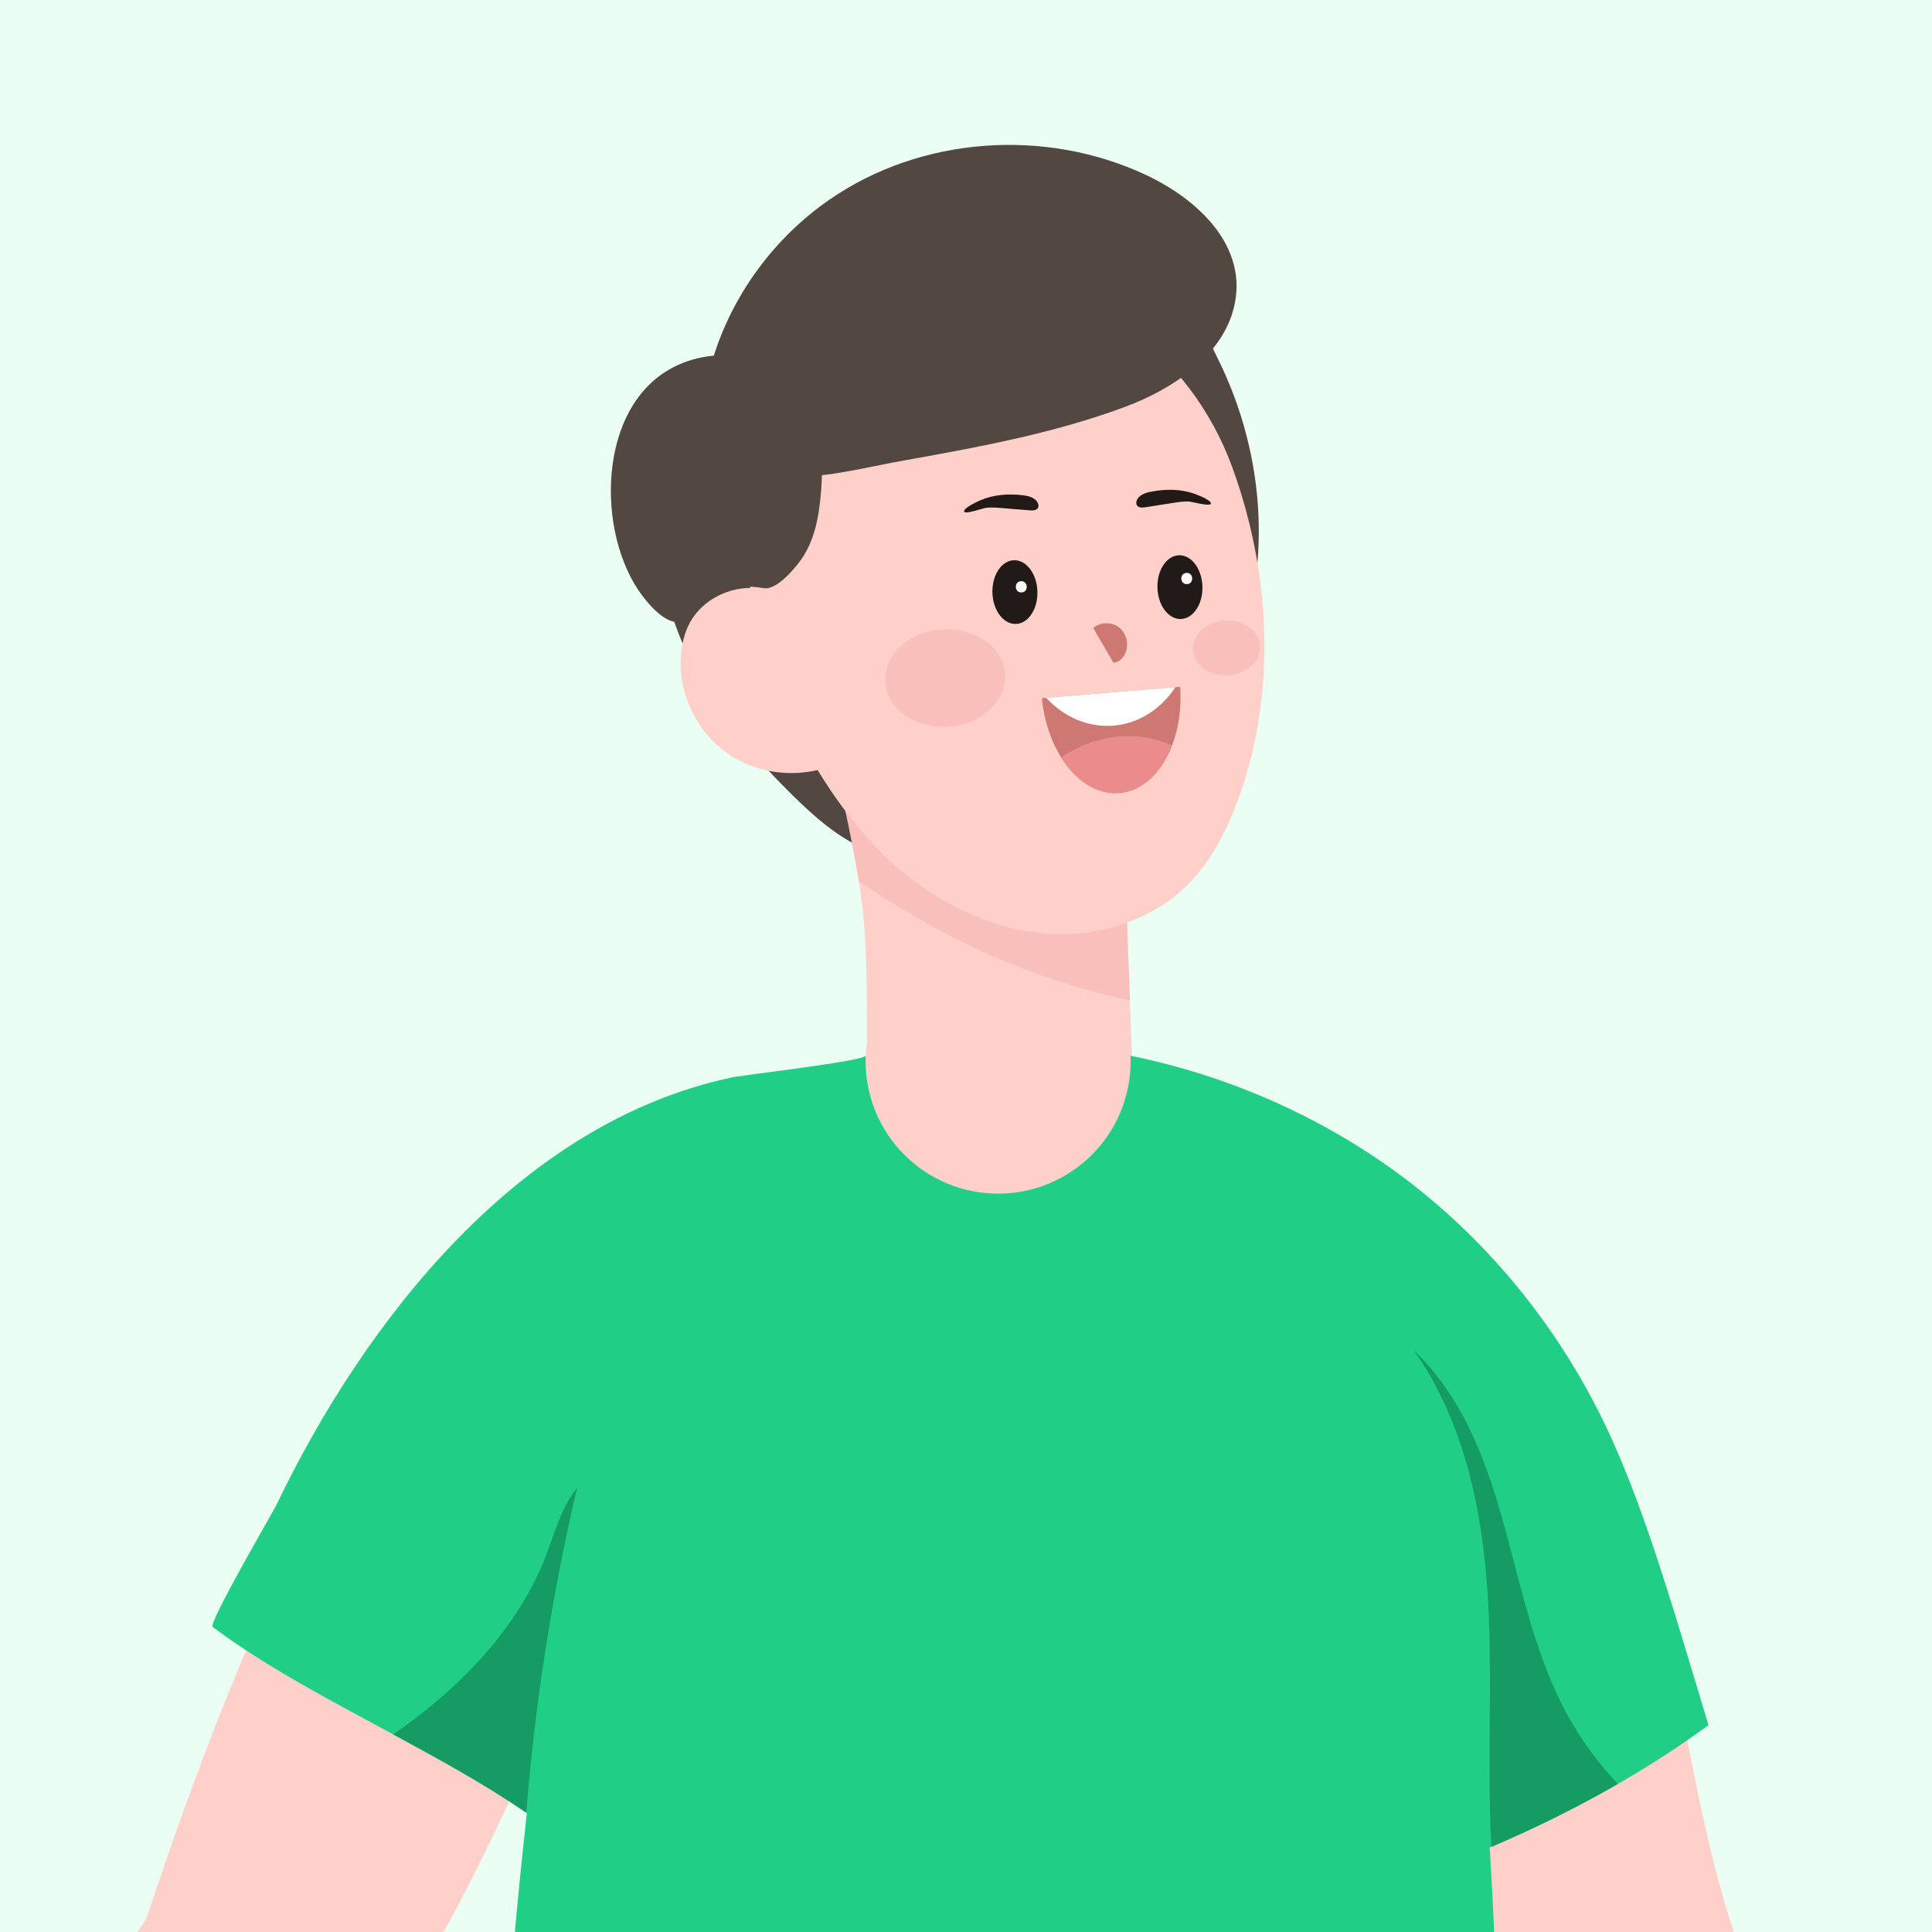 <svg width="200" height="200" viewBox="0 0 200 200" fill="none" xmlns="http://www.w3.org/2000/svg">
<rect x="0" y="0" width="200" height="200" fill="#333333" stroke="none"/>
<g clip-path="url(#clip0_1065_49903)">
<rect width="200" height="200" fill="#EBFEF4"/>
<path d="M241.591 324.031C239.151 317.917 236.706 311.802 234.265 305.683C231.921 299.819 229.876 294.762 226.794 289.236C225.526 286.967 223.801 283.995 222.365 281.739C215.504 269.119 208.644 256.499 201.779 243.88C197.437 235.895 193.096 227.911 188.755 219.926C185.902 214.681 183.044 209.418 180.871 203.861C178.181 196.969 176.574 189.709 175.121 182.453C174.046 177.12 173.045 171.756 171.97 166.414C168.84 167.806 165.715 169.21 162.607 170.659C155.944 173.766 149.316 177.006 142.617 180.065C147.691 194.88 153.235 209.466 160.877 223.109C174.524 247.488 194.76 266.687 211.255 289.236C211.852 290.052 211.589 292.502 211.646 293.542C211.826 296.918 211.545 300.284 211.958 303.647C212.375 307.048 213.165 310.402 214.306 313.628C214.824 315.09 216.233 316.433 217.725 315.121C217.862 315.037 217.989 314.936 218.107 314.8C219.587 313.233 219.595 311.087 219.499 309.068C219.393 306.763 219.512 304.582 220.517 302.47C220.789 301.9 221.25 301.36 221.869 301.241C222.247 301.162 222.637 301.259 223.006 301.377C224.235 301.799 225.166 302.562 225.916 303.506C226.311 303.998 226.662 304.542 226.974 305.113C227.277 305.653 227.549 306.21 227.813 306.772C228.137 307.474 228.445 308.177 228.769 308.839C228.831 308.98 228.897 309.112 228.967 309.243C229.024 309.362 229.09 309.485 229.147 309.608C229.542 310.389 229.937 311.166 230.332 311.952C231.048 313.374 231.763 314.796 232.483 316.222C233.106 317.46 233.734 318.703 234.357 319.945C235.455 322.113 236.627 324.545 238.589 326.081C240.055 327.231 242.394 326.051 241.591 324.031Z" fill="#FFCFCA"/>
<path d="M58.502 128.652C36.607 128.648 15.638 197.791 15.103 198.686C14.646 199.454 -28.91 263.584 -29.038 263.738C-29.038 263.738 -43.822 278.614 -47.434 283.087C-49.87 286.12 -52.416 289.254 -53.974 292.836C-55.625 296.628 -56.635 300.627 -57.714 304.608C-57.886 305.232 -58.057 305.873 -57.982 306.513C-57.842 307.668 -56.573 308.673 -55.414 308.146C-52.899 307.018 -52.034 303.722 -51.297 301.325C-50.612 299.091 -50.05 296.804 -48.997 294.71C-47.965 292.647 -46.407 291.133 -44.559 289.763C-43.229 288.771 -41.947 287.74 -40.587 286.778C-40.073 286.41 -39.529 286.041 -38.958 285.751C-38.185 285.352 -37.36 285.088 -36.491 285.154C-35.767 285.211 -34.713 285.558 -34.288 286.199C-33.822 286.892 -34.331 287.713 -34.621 288.359C-34.977 289.127 -35.486 289.807 -36.013 290.47C-36.913 291.589 -37.962 292.695 -38.506 294.034C-38.602 294.262 -38.681 294.495 -38.743 294.736C-39.406 297.3 -37.466 301 -34.599 298.678C-33.98 298.182 -33.502 297.541 -33.019 296.918C-30.71 293.946 -27.756 291.449 -26.022 288.091C-24.912 285.953 -24.047 283.706 -23.191 281.463C-21.584 277.275 -20.891 274.751 -20.584 272.745L-20.579 272.736L-20.531 272.657C-20.189 272.39 19.47 236.835 42.84 204.976C48.318 197.51 61.741 168.14 68.237 146.824C69.576 142.43 62.588 132.892 58.502 128.652Z" fill="#FFCFCA"/>
<path d="M90.071 79.358C96.691 82.738 103.433 85.867 110.219 88.909C112.26 89.822 114.323 90.74 116.514 91.196L116.966 103.583L117.356 114.197C116.957 114.46 116.531 114.68 116.092 114.864C114.086 119.956 109.131 123.56 103.323 123.56C97.077 123.56 91.81 119.385 90.15 113.675C90.023 113.635 89.9 113.596 89.773 113.56C89.773 113.025 89.769 112.489 89.769 111.954C89.659 111.265 89.602 110.558 89.602 109.838C89.602 109.162 89.654 108.499 89.751 107.845C89.747 106.924 89.742 105.997 89.738 105.071C89.725 101.533 89.707 97.991 89.338 94.471C89.224 93.391 89.084 92.315 88.908 91.244C88.496 88.58 87.934 85.938 87.372 83.295C86.907 81.122 86.446 78.945 85.981 76.777C87.28 77.957 88.5 78.554 90.071 79.358Z" fill="#FFCFCA"/>
<path d="M130.187 58.039C129.485 66.647 125.727 75.013 119.582 81.08C116.769 83.854 113.459 86.158 109.78 87.589C105.738 89.161 101.331 89.652 97.003 89.428C94.444 89.292 91.867 88.906 89.523 87.888C86.709 86.663 84.357 84.591 82.166 82.445C78.422 78.771 74.972 74.75 72.408 70.172C69.849 65.598 68.203 60.436 68.221 55.191C68.225 53.413 68.427 51.604 69.116 49.963C70.034 47.777 71.741 46.03 73.493 44.436C79.282 39.16 86.073 34.841 93.618 32.747C101.423 30.583 109.666 30.873 117.756 31.184C119.806 31.259 121.676 31.663 123.322 32.949C124.665 33.998 125.403 35.776 126.14 37.273C128.168 41.399 129.502 45.872 130.042 50.441C130.341 52.961 130.393 55.511 130.187 58.039Z" fill="#534741"/>
<path d="M116.966 103.585C109.394 101.895 102.063 99.13 95.365 95.241C93.232 94.007 91.02 92.682 88.908 91.246C88.496 88.582 87.934 85.939 87.372 83.297C86.907 81.124 86.446 78.947 85.981 76.779C87.28 77.959 88.5 78.556 90.071 79.36C96.691 82.74 103.433 85.869 110.219 88.911C112.26 89.824 114.323 90.742 116.514 91.198L116.966 103.585Z" fill="#F9BFBB"/>
<path d="M129.283 53.987C128.809 52.073 128.229 50.185 127.558 48.35C125.446 42.561 121.531 37.232 116.321 33.707C106.308 26.947 92.323 28.602 84.251 37.5C82.337 39.607 80.783 42.021 79.686 44.615C76.969 50.984 76.824 57.836 78.308 64.433C79.607 70.272 82.179 75.908 85.349 80.85C87.302 83.883 89.562 86.745 92.244 89.212C93.776 90.621 95.471 91.898 97.275 92.978C100.896 95.156 104.983 96.556 109.223 96.696C113.055 96.819 116.957 95.809 120.192 93.795C123.84 91.517 126.043 88.014 127.628 84.169C131.517 74.692 131.75 63.902 129.283 53.987Z" fill="#FFCFCA"/>
<path d="M87.107 78.827C83.464 80.649 78.855 80.385 75.471 78.107C72.613 76.189 70.748 72.897 70.484 69.473C70.44 68.85 70.445 68.226 70.506 67.599C70.616 66.506 70.897 65.421 71.415 64.456C72.714 62.072 75.537 60.668 78.236 60.883C80.944 61.107 83.433 62.854 84.724 65.242L85.641 70.465L87.107 78.827Z" fill="#FFCFCA"/>
<path d="M98.525 46.767C104.639 45.617 110.767 44.252 116.557 42.083C121.262 40.327 126.468 36.943 127.728 31.856C129.304 25.487 123.953 20.605 118.624 18.108C108.226 13.236 95.369 14.096 85.874 20.663C80.111 24.644 75.774 30.574 73.781 37.189C72.64 40.986 72.166 46.727 76.635 48.487C81.827 50.537 88.249 48.615 93.521 47.68C95.18 47.381 96.853 47.083 98.525 46.767Z" fill="#534741"/>
<path d="M63.415 48.1C63.946 44.163 65.684 40.524 68.893 38.483C73.55 35.52 80.6 36.354 83.431 41.424C85.279 44.734 85.31 48.952 84.805 52.617C84.572 54.329 84.12 56.041 83.203 57.525C82.588 58.521 80.507 61.093 79.12 60.891C78.655 60.821 78.172 60.76 77.773 60.729C77.694 60.72 77.615 60.716 77.536 60.716C76.114 60.72 74.788 61.08 73.559 61.791C72.642 62.287 71.904 62.963 71.351 63.819C69.604 65.729 66.975 62.432 66.049 61.041C63.81 57.669 62.792 52.683 63.415 48.1Z" fill="#534741"/>
<path d="M154.386 191.184C154.329 191.206 154.276 191.237 154.219 191.259C155.896 219.268 156.875 275.124 159.017 298.704C126.328 296.689 77.939 298.524 49.197 295.03C48.42 280.659 49.188 246.676 53.147 201.706C53.533 197.29 53.981 192.755 54.495 188.12C54.512 187.975 54.525 187.835 54.543 187.686L54.481 187.646C50.224 184.736 45.474 182.12 40.712 179.548C34.079 175.966 27.425 172.476 22.008 168.416C21.534 168.056 28.298 156.446 28.592 155.836C37.819 136.618 53.753 116.251 75.687 111.55C76.978 111.274 89.593 109.838 89.615 109.268C89.61 109.456 89.606 109.645 89.606 109.838C89.606 117.419 95.747 123.56 103.328 123.56C110.904 123.56 117.045 117.419 117.045 109.838C117.045 109.654 117.04 109.47 117.031 109.29C128.536 111.629 139.514 116.822 148.421 124.398C156.515 131.281 162.954 140.033 167.203 149.761C167.993 151.56 168.722 153.386 169.411 155.23C172.26 162.894 174.477 170.773 176.864 178.582C173.994 180.702 170.829 182.743 167.488 184.67C163.323 187.071 158.876 189.283 154.386 191.184Z" fill="#20CE86"/>
<path d="M154.027 165.44C154.532 174.013 153.921 182.616 154.387 191.185C158.877 189.28 163.319 187.072 167.489 184.671C165.475 182.564 163.728 180.193 162.314 177.63C158.934 171.502 157.538 164.519 155.673 157.776C153.803 151.03 151.384 144.604 146.332 139.753C151.582 147.141 153.491 156.402 154.027 165.44Z" fill="#149C64"/>
<path d="M102.095 52.565C102.639 52.508 103.184 52.552 103.728 52.596C104.685 52.675 105.646 52.754 106.608 52.833C106.924 52.859 107.323 52.841 107.463 52.552C107.529 52.411 107.507 52.24 107.446 52.095C107.213 51.538 106.533 51.353 105.936 51.274C104.461 51.09 102.898 51.191 101.516 51.775C101.244 51.889 99.699 52.596 99.808 52.96C99.905 53.28 101.788 52.596 102.095 52.565Z" fill="#211A17"/>
<path d="M123.037 51.915C122.492 51.897 121.952 51.981 121.412 52.064C120.46 52.214 119.507 52.363 118.559 52.512C118.243 52.56 117.844 52.573 117.686 52.297C117.607 52.156 117.616 51.985 117.664 51.836C117.857 51.265 118.524 51.028 119.112 50.91C120.57 50.616 122.137 50.602 123.559 51.085C123.835 51.178 125.433 51.77 125.35 52.139C125.275 52.468 123.348 51.924 123.037 51.915Z" fill="#211A17"/>
<path d="M121.329 77.163C120.254 79.963 118.274 81.895 115.873 82.093C113.56 82.286 111.365 80.824 109.846 78.401C108.806 76.737 108.082 74.626 107.854 72.278L108.306 72.238L121.676 71.136L122.172 71.097C122.326 73.318 122.005 75.412 121.329 77.163Z" fill="#CE7872"/>
<path d="M121.675 71.136C120.191 73.384 117.918 74.898 115.271 75.118C112.624 75.337 110.139 74.213 108.305 72.238L121.675 71.136Z" fill="white"/>
<path d="M121.329 77.163C120.253 79.963 118.274 81.895 115.872 82.093C113.559 82.286 111.364 80.824 109.846 78.401C110.5 77.971 111.18 77.593 111.896 77.277C113.954 76.36 116.268 75.96 118.493 76.316C119.485 76.474 120.424 76.768 121.329 77.163Z" fill="#EA8C8B"/>
<path d="M107.392 61.224C107.449 63.046 106.448 64.556 105.162 64.591C103.876 64.631 102.791 63.187 102.734 61.365C102.682 59.539 103.678 58.033 104.964 57.994C106.25 57.954 107.339 59.403 107.392 61.224Z" fill="#211A17"/>
<path d="M105.706 60.167C104.955 60.189 104.99 61.352 105.741 61.33C106.492 61.308 106.456 60.145 105.706 60.167Z" fill="white"/>
<path d="M119.819 60.852C119.871 62.674 120.96 64.118 122.246 64.078C123.532 64.039 124.529 62.533 124.476 60.712C124.419 58.886 123.335 57.441 122.049 57.481C120.763 57.52 119.762 59.026 119.819 60.852Z" fill="#211A17"/>
<path d="M122.833 59.306C122.087 59.328 122.118 60.492 122.868 60.469C123.619 60.448 123.584 59.28 122.833 59.306Z" fill="white"/>
<path d="M115.837 64.948C115.078 64.355 113.897 64.373 113.182 65.018L115.258 68.609C115.837 68.573 116.311 68.091 116.522 67.551C116.878 66.655 116.597 65.54 115.837 64.948Z" fill="#CE7872"/>
<path d="M97.498 65.149C94.074 65.386 91.454 67.831 91.647 70.614C91.84 73.397 94.772 75.46 98.196 75.223C101.62 74.986 104.24 72.536 104.047 69.754C103.854 66.971 100.922 64.912 97.498 65.149Z" fill="#F9BFBB"/>
<path d="M130.453 66.834C130.348 65.276 128.702 64.117 126.779 64.249C124.857 64.385 123.386 65.759 123.496 67.317C123.606 68.88 125.252 70.038 127.17 69.902C129.093 69.771 130.563 68.397 130.453 66.834Z" fill="#F9BFBB"/>
<path d="M59.748 153.989C57.145 165.051 55.385 176.318 54.481 187.648C50.223 184.737 45.474 182.121 40.711 179.549C42.124 178.566 43.498 177.525 44.828 176.424C49.587 172.469 53.734 167.632 56.162 161.938C57.343 159.147 57.874 156.368 59.748 153.989Z" fill="#149C64"/>
</g>
<defs>
<clipPath id="clip0_1065_49903">
<rect width="200" height="200" fill="white"/>
</clipPath>
</defs>
</svg>
